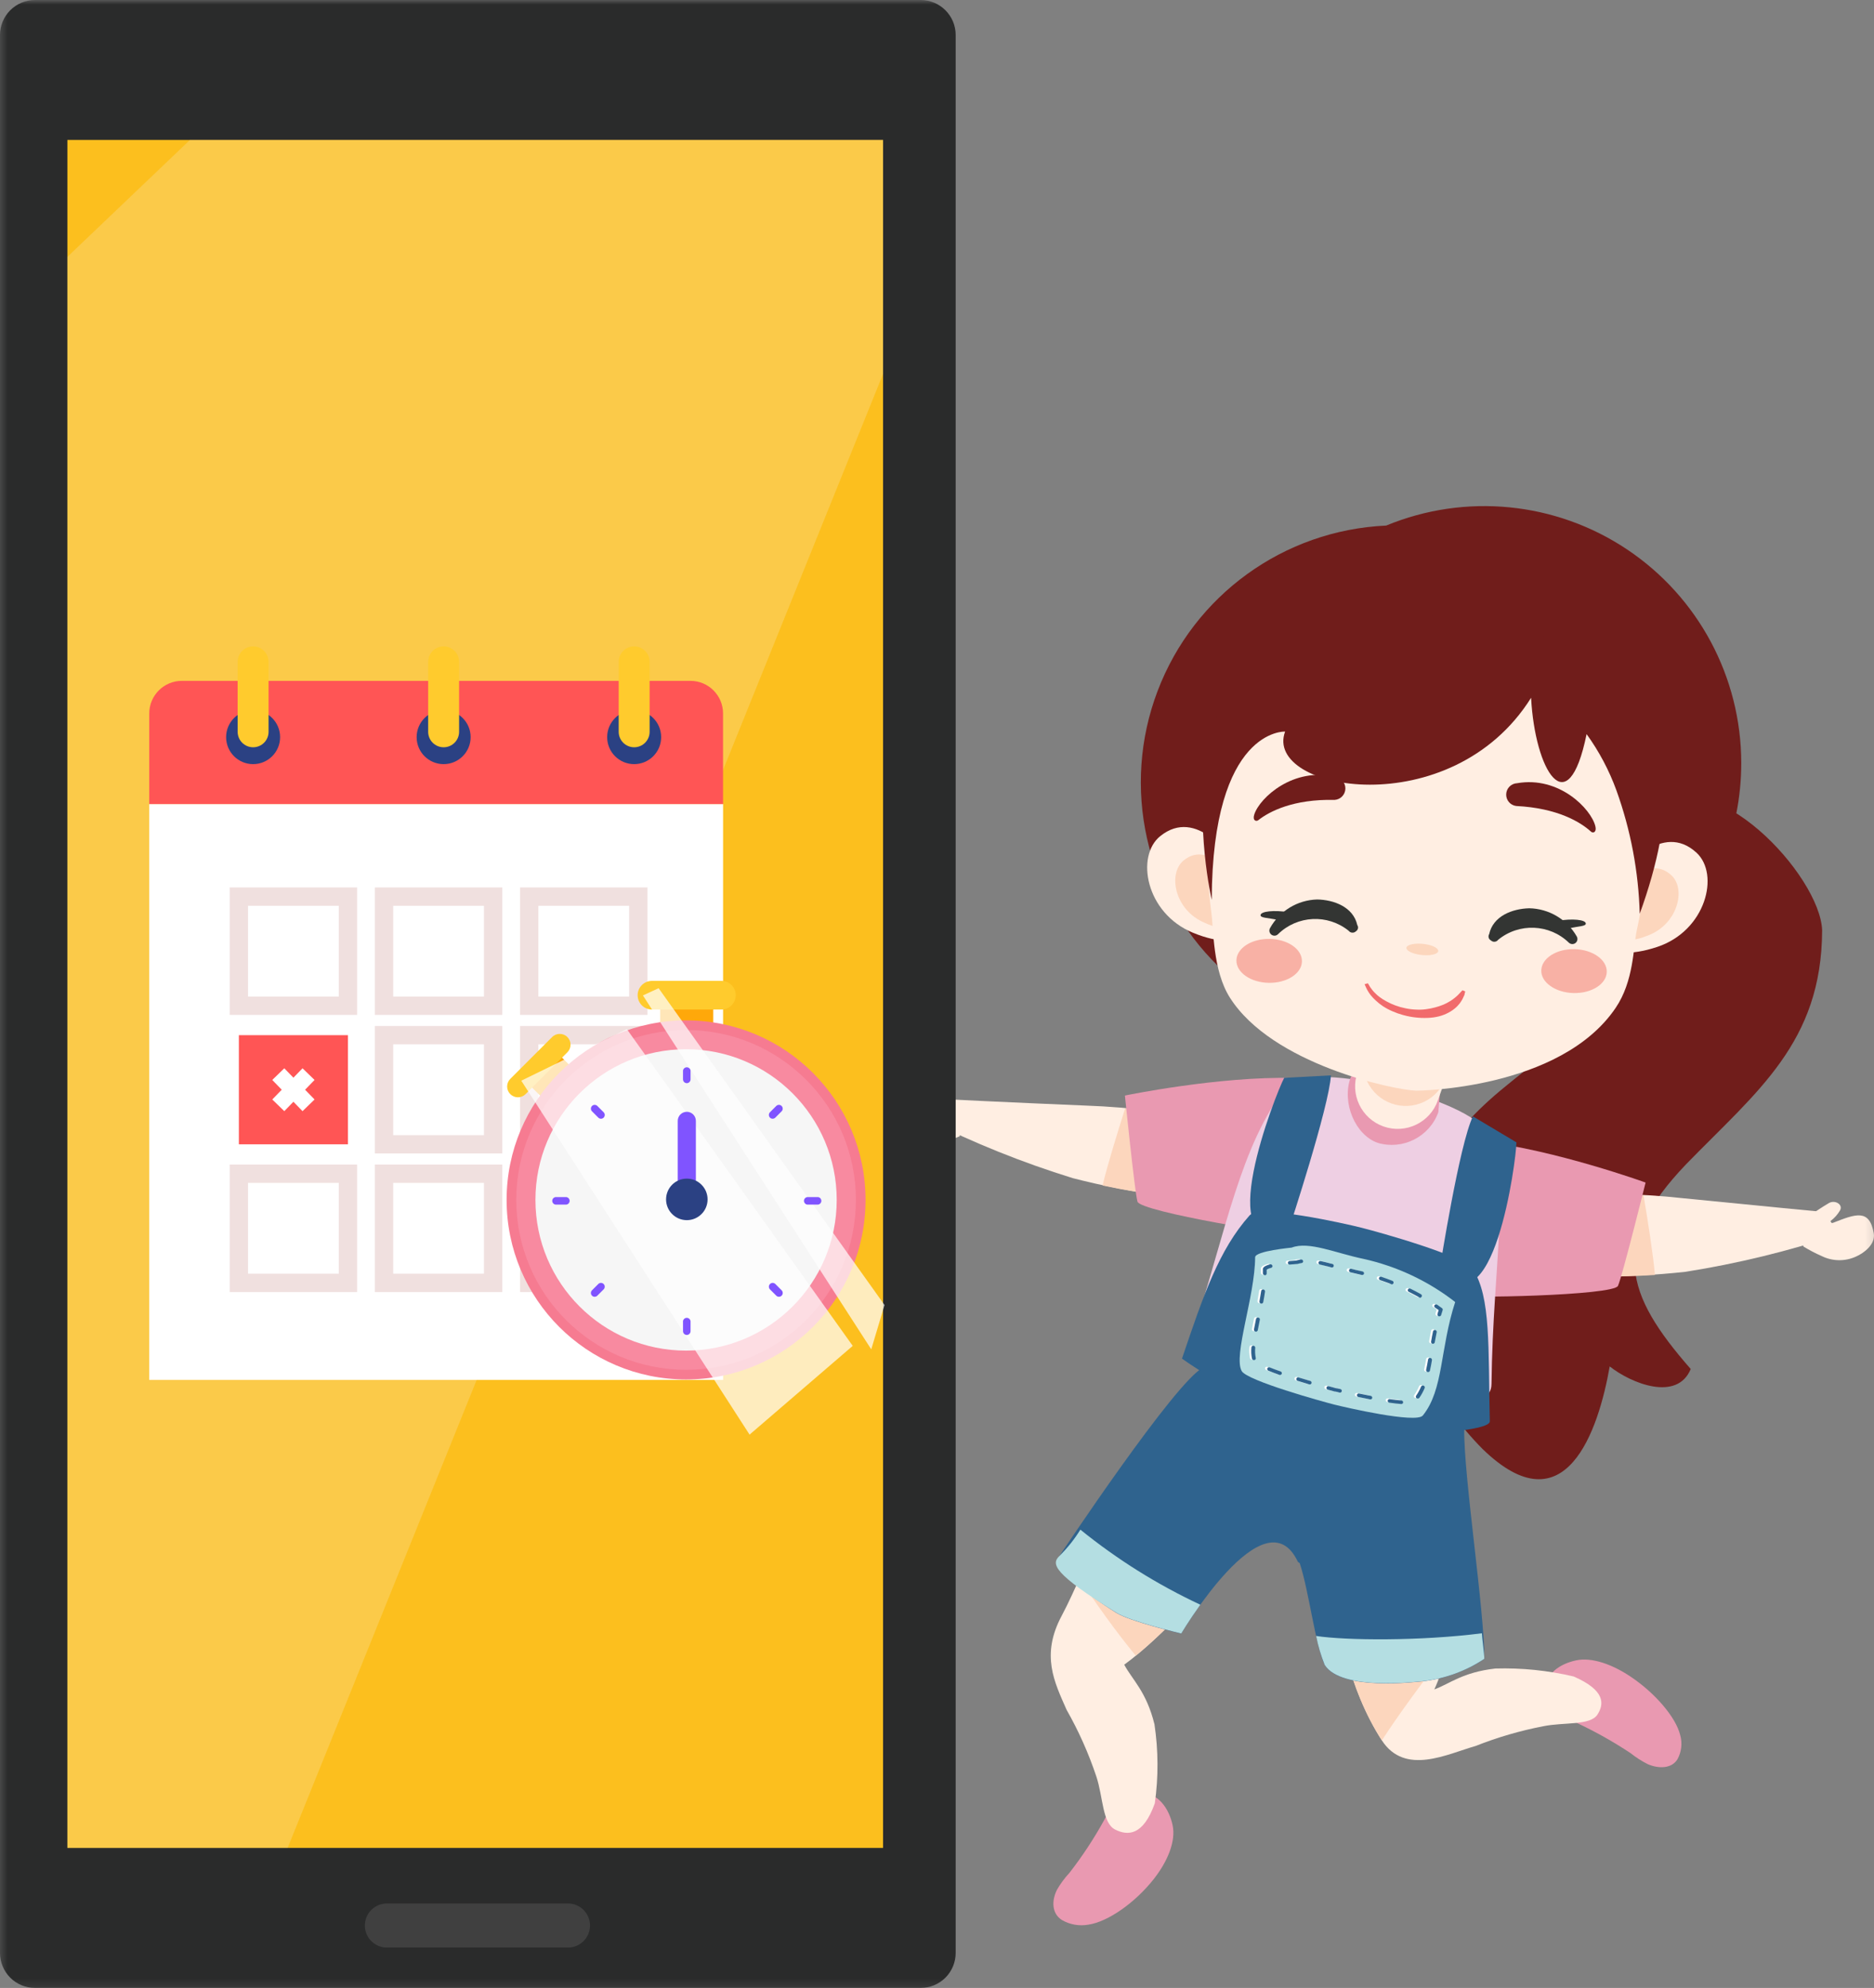 <svg xmlns="http://www.w3.org/2000/svg" xmlns:xlink="http://www.w3.org/1999/xlink" width="226.004" height="239.646" viewBox="0 0 226.004 239.646">
  <rect x="0" y="0" width="226.004" height="239.646" fill="#808080" stroke="none"/>
  <defs>
    <rect id="rect-1" width="226.004" height="239.646" x="0" y="0"/>
    <mask id="mask-2" maskContentUnits="userSpaceOnUse" maskUnits="userSpaceOnUse">
      <rect width="226.004" height="239.646" x="0" y="0" fill="black"/>
      <use fill="white" xlink:href="#rect-1"/>
    </mask>
    <path id="path-80" fill-rule="evenodd" d="M82.74 126.484c-10.027 0-18.167 8.14-18.167 18.167 0 10.027 8.14 18.167 18.167 18.167 10.027 0 18.167-8.14 18.167-18.167 0-10.027-8.14-18.167-18.167-18.167z"/>
    <mask id="mask-81" maskContentUnits="userSpaceOnUse" maskUnits="userSpaceOnUse">
      <rect width="226.004" height="239.646" x="0" y="0" fill="black"/>
      <use fill="white" xlink:href="#path-80"/>
    </mask>
  </defs>
  <g>
    <use fill="none" xlink:href="#rect-1"/>
    <g mask="url(#mask-2)">
      <g>
        <path fill="rgb(112,29,27)" fill-rule="evenodd" d="M194.13 164.723c2.673 2.109 8.146 4.24 9.771.313-7.992-9.128-9.758-15.055-.581-24.659 8.565-8.807 16.385-14.672 16.429-28.239-.247-6.605-13.237-20.577-20.339-14.8l-1.026 13.862c-.8 8.516-10.78 14.721-16.808 19.749-7.367 5.962-11.009 12.1-12.052 21.986-.9 7.8 3.915 16.367 9.287 21.757 9.992 9.695 13.963-2.247 15.319-9.969z"/>
        <path fill="rgb(112,29,27)" fill-rule="evenodd" d="M209.995 91.976c-.008-10.341-5.174-19.996-13.771-25.741C187.626 60.489 176.729 59.41 167.172 63.358c-12.344.556-23.178 8.394-27.567 19.945-4.389 11.551-1.496 24.605 7.364 33.219C155.828 125.136 168.959 127.662 180.382 122.949c16.571-.733 29.624-14.386 29.613-30.973z"/>
        <path fill="rgb(233,153,177)" fill-rule="evenodd" d="M128.964 225.788c1.56-2.005 2.96-4.13 4.188-6.354.843-1.695 2.437-2.892 4.3-3.228 2.224-.207 3.545 1.867 3.963 3.818.418 1.951-.616 4.4-2.294 6.526-2.2 2.787-5.469 5.117-7.864 5.469-1.094.195-2.221-.001-3.184-.555-1.273-.806-1.237-2.382-.608-3.642.42-.733.923-1.416 1.499-2.034z"/>
        <path fill="rgb(255,238,226)" fill-rule="evenodd" d="M128.044 194.774c3.135-5.843 7.86-19.767 13.034-21.449 2.77 3.219 8.684 9.564 9.423 13.1-5.284 4.844-10.066 10.718-14.919 14.254.973 1.819 2.677 3.241 3.646 7.186.471 3.155.486 6.361.044 9.52-1.413 3.963-3.276 3.915-4.769 3.179-1.581-.779-1.458-3.923-2.285-6.407-.931-2.788-2.131-5.478-3.584-8.032-1.48-3.359-3.135-6.6-.59-11.351z"/>
        <path fill="rgb(252,214,189)" fill-rule="evenodd" d="M150.501 186.425c-.74-3.523-6.654-9.881-9.423-13.1-4.108 1.321-7.926 10.388-10.9 16.984 2 3 4.448 6.46 6.8 9.287 4.377-3.558 8.754-8.785 13.523-13.171z"/>
        <path fill="rgb(233,153,177)" fill-rule="evenodd" d="M196.649 211.344c-2.107-1.396-4.314-2.633-6.605-3.7-1.62-.837-3.175-2.1-3.487-3.849-.357-2 1.607-3.228 3.523-3.637 1.916-.409 4.4.5 6.605 1.986 2.911 1.951 5.438 4.875 5.953 7.046.27.97.149 2.007-.335 2.889-.713 1.158-2.277 1.149-3.567.6-.741-.37-1.44-.818-2.087-1.335z"/>
        <path fill="rgb(255,238,226)" fill-rule="evenodd" d="M166.653 209.807c-3.963-6.165-5.724-14.21-5.685-21.009 3.692-2.195 8.011-3.095 12.272-2.558 2.7 4.368 2.118 12.255-.26 17.42 1.867-.682 3.386-2.065 7.363-2.519 3.175-.092 6.349.231 9.441.96 3.862 1.682 3.677 3.347 2.858 4.61-.881 1.321-3.985.881-6.5 1.383-2.799.538-5.541 1.337-8.19 2.387-3.43.969-8.503 3.611-11.299-.674z"/>
        <path fill="rgb(252,214,189)" fill-rule="evenodd" d="M173.238 186.241c-4.262-.544-8.583.357-12.272 2.558-.035 6.8 1.717 14.862 5.685 21.009 2.083-3.223 5.148-7.345 7.834-10.832.943-4.505.723-9.543-1.247-12.735z"/>
        <path fill="rgb(47,99,142)" fill-rule="evenodd" d="M145.147 164.836c8.234.207 11.356 2.576 19.045 6.09 3.426 1.563 9.278-.643 12.391 1.321-.057 5.879 2.44 21.766 2.426 27.741-2.225 1.469-4.766 2.391-7.415 2.69-.815.066-9.837 1.2-11.836-1.96-1.163-2.558-1.885-8.846-3-12.241-.035-.106-.2-.128-.247-.225-3.963-8.366-14.06 8.679-14.06 8.679s-6.143-1.462-7.807-2.492c-7.706-4.8-6.887-6.856-6.887-6.856s14.087-21.228 17.39-22.747z"/>
        <path fill="rgb(180,222,226)" fill-rule="evenodd" d="M130.294 184.4c-.717 1.159-1.57 2.228-2.541 3.184-.971.956-.81 2.061 6.9 6.843 1.665 1.03 7.807 2.492 7.807 2.492s.912-1.541 2.3-3.47c-5.172-2.417-10.03-5.456-14.466-9.049z"/>
        <path fill="rgb(180,222,226)" fill-rule="evenodd" d="M158.726 197.218c.236 1.191.58 2.359 1.03 3.487 2 3.157 11.009 2.026 11.836 1.96 2.651-.291 5.194-1.213 7.415-2.691 0-.586-.251-2.343-.291-3.082-7.418.951-16.362.872-19.99.326z"/>
        <path fill="rgb(255,238,226)" fill-rule="evenodd" d="M181.254 153.158c7.308.906 14.697.959 22.017.159 6.269-.991 12.446-2.496 18.468-4.5l-1.66-2.7s-8.036-.762-17.129-1.673c-5.412-.598-10.87-.666-16.296-.203l-5.4 8.917z"/>
        <path fill="rgb(255,238,226)" fill-rule="evenodd" d="M219.696 151.419c-.769-.336-1.514-.726-2.228-1.167l.44-3.452c.85-.632 1.732-1.22 2.642-1.761.735-.44 1.761.159 1.352.881-.284.488-.663.915-1.114 1.255-.176.159.057.321.286.233 2.748-1.083 4.381-1.7 4.905 1.268.229 1.321-1.18 2.387-2.158 2.809-1.315.598-2.83.574-4.125-.066z"/>
        <path fill="rgb(252,214,189)" fill-rule="evenodd" d="M181.871 152.137l.2 1.123c5.813.661 11.673.809 17.512.44-.189-2.285-.881-6.759-1.374-9.6-3.86-.238-7.733-.187-11.585.154l-4.753 7.883z"/>
        <path fill="rgb(233,153,177)" fill-rule="evenodd" d="M198.458 142.558s-2.8 11.273-3.329 12.453c-.529 1.18-19.076 1.546-19.551 1.132l3.047-18.565c8.917 1.03 19.833 4.98 19.833 4.98z"/>
        <g>
          <path fill="rgb(255,238,226)" fill-rule="evenodd" d="M151.181 144.999c-7.357-.144-14.673-1.141-21.801-2.971-6.068-1.877-11.971-4.249-17.65-7.094l2.033-2.434s8.068.401 17.193.779c5.449.188 10.867.9 16.179 2.126l4.045 9.595z"/>
          <path fill="rgb(255,238,226)" fill-rule="evenodd" d="M113.379 137.811c.809-.224 1.601-.504 2.371-.839l.03-3.484c-.75-.748-1.537-1.458-2.358-2.127-.662-.526-1.75-.09-1.464.689.216.522.535.995.938 1.391.155.183-.1.308-.303.204-2.573-1.452-4.094-2.306-5.043.555-.408 1.263.833 2.535 1.734 3.085 1.216.782 2.72.975 4.094.526z"/>
          <path fill="rgb(252,214,189)" fill-rule="evenodd" d="M150.734 143.888l-.37 1.105c-5.848-.179-11.668-.874-17.394-2.078.513-2.231 1.849-6.558 2.726-9.306 3.854.309 7.678.91 11.441 1.796l3.597 8.483z"/>
          <path fill="rgb(233,153,177)" fill-rule="evenodd" d="M135.664 132.068s1.173 11.558 1.514 12.789c.341 1.23 18.661 4.24 19.193 3.902l-.373-18.806c-8.981-.235-20.334 2.116-20.334 2.116z"/>
        </g>
        <path fill="rgb(238,207,227)" fill-rule="evenodd" d="M179.876 166.839c.167-14.734 2.475-24.831-.484-30.251-1.427-2.642-8.706-4.844-11.7-5.6-2.875-.735-10.771-2.2-12.537 0-5.539 6.993-7.27 17.314-11.4 30.062 5.83 4.729 6.772 6.605 16.1 8.521 6.156 1.411 12.587 1.025 18.53-1.11.007.016 1.469.091 1.491-1.622z"/>
        <path fill="rgb(233,153,177)" fill-rule="evenodd" d="M173.464 134.073c-1.076 2.974-4.281 4.595-7.314 3.7-2.7-.951-4.355-4.8-3.272-7.869l2.717-4.646c1.083-3.082 3.677-4.9 6.372-3.963 2.695.956 3.056 3.963 1.973 7.045l-.476 5.733z"/>
        <path fill="rgb(255,238,226)" fill-rule="evenodd" d="M173.403 132.664c-.947 2.675-3.882 4.076-6.557 3.131-1.284-.454-2.335-1.4-2.921-2.63-.586-1.229-.66-2.641-.205-3.925l1.651-4.681c.948-2.673 3.882-4.074 6.557-3.131 2.675.947 4.076 3.882 3.131 6.557l-1.656 4.679z"/>
        <path fill="rgb(252,214,189)" fill-rule="evenodd" d="M174.376 129.899c-.453 1.284-1.399 2.336-2.627 2.923-1.229.587-2.641.662-3.925.208-1.287-.453-2.341-1.401-2.929-2.632-.587-1.232-.66-2.647-.202-3.933l1.651-4.676c.454-1.285 1.399-2.338 2.629-2.926 1.23-.588 2.643-.663 3.928-.209 2.675.947 4.076 3.882 3.131 6.557l-1.656 4.688z"/>
        <path fill="rgb(255,238,226)" fill-rule="evenodd" d="M139.919 100.801c-2.972 2.4-1.761 9.278 3.941 11.638 3.386 1.4 5.253.9 5.253.9l-.625-9.776s-4.113-6.359-8.569-2.762z"/>
        <path fill="rgb(252,214,189)" fill-rule="evenodd" d="M142.755 103.721c-1.924 1.55-1.149 6 2.55 7.53 1.054.516 2.234.72 3.4.586l-.405-6.332s-2.661-4.113-5.545-1.784z"/>
        <path fill="rgb(255,238,226)" fill-rule="evenodd" d="M204.61 102.805c2.8 2.6 1.136 9.379-4.734 11.343-3.47 1.163-5.284.542-5.284.542l1.286-9.718s4.531-6.06 8.732-2.167z"/>
        <path fill="rgb(252,214,189)" fill-rule="evenodd" d="M201.58 105.526c1.81 1.678.735 6.068-3.082 7.336-1.081.459-2.275.581-3.426.352l.832-6.288s2.955-3.923 5.676-1.4z"/>
        <path fill="rgb(255,238,226)" fill-rule="evenodd" d="M197.388 112.176c.44-2.061 4.994-21.379-8.406-28.538-10.101-4.705-21.68-5.102-32.079-1.1-13.862 6.231-11.1 25.315-10.819 27.4.281 2.085.159 7.045 2.237 10.322 5.09 8.036 19.714 11.127 22.488 11.224.026 0 17.341-.1 24.034-9.978 2.189-3.218 2.127-7.265 2.545-9.33z"/>
        <path fill="rgb(112,29,27)" fill-rule="evenodd" d="M161.025 93.663c-4.98-1.242-9.1 2.47-9.762 4.527-.238.735.229.881.493.678 1.321-1.039 4.2-2.554 9.194-2.439.718-.044 1.283-.63 1.303-1.349.019-.719-.513-1.334-1.228-1.417z"/>
        <path fill="rgb(112,29,27)" fill-rule="evenodd" d="M182.967 94.416c5.055-.881 8.913 3.082 9.432 5.183.185.753-.291.881-.537.647-1.233-1.127-4.012-2.836-9.009-3.082-.712-.089-1.236-.71-1.207-1.426.03-.717.604-1.291 1.321-1.322z"/>
        <path fill="rgb(248,177,165)" fill-rule="evenodd" d="M157.013 115.897c-.022 1.462-1.814 2.62-3.994 2.585-2.18-.035-3.932-1.251-3.906-2.712.026-1.461 1.814-2.62 3.994-2.585 2.18.035 3.933 1.228 3.906 2.712z"/>
        <path fill="rgb(248,177,165)" fill-rule="evenodd" d="M193.774 117.164c.04-1.462-1.7-2.69-3.879-2.743-2.179-.053-3.963 1.088-4.016 2.545-.053 1.457 1.7 2.695 3.884 2.748 2.184.053 3.98-1.088 4.011-2.55z"/>
        <path fill="rgb(252,214,189)" fill-rule="evenodd" d="M173.444 114.575c-.079-.383-1-.749-2.061-.81-1.061-.061-1.854.194-1.761.572.093.378 1 .744 2.061.81 1.061.066 1.861-.189 1.761-.572z"/>
        <path fill="rgb(241,107,108)" fill-rule="evenodd" d="M176.71 119.516l-.339-.141-.172.185-.1.106c-.048.053-.1.115-.172.181l-.07.075c-.1.1-.216.211-.365.33-.079.07-.176.141-.282.22-.088.069-.181.132-.277.189l-.048.026c-.25.158-.513.296-.784.414l-.141.053c-.279.112-.564.206-.854.282-.37.102-.746.177-1.127.225-.409.055-.822.07-1.233.044-.425-.017-.848-.07-1.264-.159-.408-.081-.81-.194-1.2-.339-.364-.134-.717-.294-1.057-.48-.308-.162-.603-.349-.881-.559-.079-.057-.15-.123-.22-.18l-.119-.106c-.064-.057-.124-.117-.181-.18l-.1-.093c-.145-.157-.279-.324-.4-.5-.063-.08-.119-.165-.167-.255l-.189-.317-.4.106.163.374c.044.108.095.212.154.313.114.207.243.406.387.594l.088.106.2.229.106.11c.075.079.154.159.238.233.273.258.568.493.881.7.365.237.749.441 1.149.612.403.177.818.324 1.242.44l.1.026c.466.129.941.22 1.422.273.484.057.971.076 1.458.057.469-.012.936-.075 1.391-.189.413-.106.811-.263 1.185-.467.318-.172.613-.382.881-.625.116-.106.224-.221.321-.344l.04-.044c.082-.094.155-.194.22-.3.018-.035.039-.068.062-.1.044-.064.083-.131.119-.2l.119-.26c.056-.101.103-.207.141-.317v-.079l.075-.269z"/>
        <path fill="rgb(51,53,51)" fill-rule="evenodd" d="M163.689 111.515c-.489-2.18-2.823-3.047-4.844-3.082-2.37.066-4.53 1.379-5.68 3.452-.15.266-.081.602.162.787.243.185.585.163.802-.052 2.322-2.278 5.982-2.458 8.516-.418.102.134.257.219.426.231.168.013.334-.048.455-.165.124-.076.212-.199.242-.342.031-.142.002-.291-.079-.411z"/>
        <path fill="rgb(51,53,51)" fill-rule="evenodd" d="M154.112 110.903c-1.2-.282-2.175-.22-2.083-.621.092-.401 1.5-.612 3.523-.3 1.215.189.925.559.832.96-.093.401-1.079.242-2.272-.039z"/>
        <path fill="rgb(51,53,51)" fill-rule="evenodd" d="M179.59 112.624c.471-2.2 2.8-3.082 4.844-3.131 2.373.047 4.548 1.338 5.724 3.4.151.264.084.599-.156.786-.24.187-.581.169-.8-.042-2.341-2.26-6.004-2.41-8.521-.348-.1.137-.254.224-.423.238-.169.014-.336-.045-.458-.163-.13-.068-.225-.186-.265-.327-.04-.141-.02-.292.054-.417l.001.004z"/>
        <path fill="rgb(51,53,51)" fill-rule="evenodd" d="M189.167 111.933c1.193-.3 2.171-.242 2.074-.643-.097-.401-1.506-.6-3.523-.269-1.215.2-.92.568-.823.969.097.401 1.074.233 2.272-.057z"/>
        <path fill="rgb(112,29,27)" fill-rule="evenodd" d="M191.343 88.498c-2.263 11.075-6.24 4.346-6.693-4.381-9.63 15.35-32.339 11.233-29.666 4.073 0 0-8.772-.44-8.851 20.286 0 0-8.322-35.579 20.67-34.668 29.142.916 39.842 11.8 30.947 36.35-.139-5.067-1.085-10.079-2.8-14.848-.88-2.427-2.094-4.72-3.607-6.812z"/>
        <path fill="rgb(47,99,142)" fill-rule="evenodd" d="M179.673 171.335c-.207-8.97.141-14.95-2.03-18.318-1.052-1.634-11.374-4.491-13.474-5.02-2.017-.511-12.277-2.809-13.457-1.493-3.7 4.144-5.57 9.6-8.164 17.279 5.116 3.624 10.901 6.194 17.019 7.561 5.178 1.092 10.3 2.4 13.444 1.4 0-.004 6.702-.365 6.662-1.409z"/>
        <path fill="rgb(180,222,226)" fill-rule="evenodd" d="M151.369 151.564c-.022 4.742-2.668 11.854-1.62 13.717.66 1.171 9.758 3.686 11.132 4.034 1.374.348 9.912 2.321 10.714 1.321 2.51-3.1 2.052-8 3.9-13.677-3.256-2.53-7.032-4.306-11.057-5.2-3.386-.7-6.574-2.162-8.662-1.361 0 .012-4.399.399-4.407 1.166z"/>
        <path fill="rgb(255,255,255)" fill-rule="evenodd" d="M173.284 158.609c-.12-.03-.193-.153-.163-.273l.145-.476c-.137-.1-.277-.2-.44-.3-.049-.031-.082-.081-.092-.138-.01-.057.004-.116.039-.162.081-.093.219-.111.321-.04.2.137.387.273.572.41.076.053.108.15.079.238-.066.2-.128.405-.189.608-.041.11-.159.171-.273.141l.001-.008z"/>
        <path fill="rgb(255,255,255)" fill-rule="evenodd" d="M155.055 152.211c.018.091.086.163.176.185l.005.004c.028.001.057-.002.084-.009.279-.041.559-.065.841-.07.02.005.042.005.062 0 .159-.052.323-.089.489-.11.058-.006.111-.036.145-.083.034-.047.047-.106.036-.164-.031-.122-.149-.2-.273-.18-.184.026-.365.068-.542.123-.096.004-.414.026-.823.066-.059.003-.114.03-.152.075-.038.045-.055.104-.048.163zm3.709-.092c-.016.118.06.229.176.255h.017c.321.07.66.154 1.008.242l.348.093c.076.024.158.004.215-.052.056-.056.077-.138.055-.214-.023-.076-.086-.133-.163-.148l-.352-.092c-.352-.093-.695-.177-1.03-.247-.12-.03-.243.043-.273.163zm-6.523 1.532c-.103-.024-.178-.114-.181-.22v-.44c-.002-.031-.002-.062 0-.093.057-.225.321-.388.845-.533.122-.037.253.026.3.145.022.054.018.115-.009.167-.027.052-.075.089-.132.102-.484.132-.546.238-.546.238v.44c-.004.058-.032.113-.077.151-.045.038-.103.056-.161.049l-.039-.006zm10.341-.326c-.12-.026-.196-.144-.172-.264.016-.057.055-.105.107-.133.052-.028.113-.034.17-.017.365.093.735.181 1.105.26l.264.057c.121.024.202.138.185.26-.034.119-.157.19-.277.159l-.255-.057c-.377-.08-.751-.172-1.126-.265h-.001zm4.932 1.427h.031l.005.012c.099.016.197-.033.242-.123.02-.056.017-.118-.009-.171-.026-.054-.072-.095-.128-.115-.44-.171-.881-.334-1.321-.484-.116-.043-.244.014-.291.128-.018.057-.012.118.017.17.028.052.076.091.133.107.66.218 1.321.476 1.321.476zm3.417 1.607c-.022-.005-.043-.014-.062-.026-.4-.22-.81-.44-1.229-.647-.054-.023-.096-.067-.117-.122-.02-.055-.016-.116.011-.169.063-.109.202-.148.313-.088.44.211.845.44 1.251.66.054.026.094.073.11.131.017.057.009.119-.022.169-.051.087-.153.13-.251.106l-.004-.014zm-19.104.731c-.116-.026-.192-.137-.176-.255.079-.44.15-.845.211-1.264.011-.059.045-.111.095-.144.05-.033.111-.045.169-.032.123.017.211.127.2.251-.062.44-.137.85-.211 1.281-.032.119-.152.193-.273.167l-.015-.004zm-.662 3.378c-.115-.025-.192-.134-.176-.251.075-.409.163-.837.251-1.273.015-.057.051-.105.102-.135.05-.03.111-.038.167-.023.06.006.114.038.15.086.036.048.05.11.039.169 0 0-.132.656-.251 1.268-.013.058-.05.107-.1.138-.051.031-.111.04-.169.025l-.013-.004zm21.186 1.215c-.016.117.061.226.176.251l.017-.002c.058.015.119.005.17-.026.051-.031.086-.082.099-.141.071-.409.15-.819.238-1.259.018-.122-.062-.237-.182-.263-.12-.026-.241.045-.276.163-.088.436-.167.837-.242 1.277zm-21.424 2.211c-.084-.019-.151-.081-.176-.163-.094-.447-.117-.906-.07-1.361.007-.058.037-.111.083-.147.047-.036.106-.051.164-.042.124.009.22.113.22.238-.045.41-.026.825.057 1.229.015.057.005.117-.028.165-.033.048-.086.08-.144.086-.035.009-.071.008-.105-.005h-.001zm20.828 1.184c-.022.119.054.234.172.26l.009.005c.12.031.243-.04.277-.159.088-.396.167-.837.242-1.277.015-.124-.071-.237-.194-.255-.057-.013-.117-.003-.167.029-.05.031-.085.081-.097.138-.075.436-.154.859-.242 1.259zm-17.702.577h-.022c-.5-.18-.951-.348-1.321-.5-.056-.019-.101-.06-.126-.113-.025-.053-.027-.114-.006-.169.056-.093.17-.134.273-.1.374.15.815.317 1.321.489.057.017.105.057.133.11.027.053.032.115.012.172-.051.094-.161.14-.264.11v.001zm3.585 1.167c-.44-.132-.881-.269-1.361-.414-.057-.014-.107-.052-.136-.103-.029-.052-.036-.113-.018-.17.02-.056.061-.101.115-.126.054-.025.115-.027.171-.006l1.352.405c.058.014.108.051.138.103.031.051.039.113.025.17-.043.113-.167.173-.282.137l-.004.004zm12.986 1.683l.066.026-.002-.014c.091.032.193.004.255-.07.25-.368.462-.761.634-1.171.041-.115-.017-.242-.132-.286-.113-.048-.245-0-.3.11-.161.388-.362.759-.6 1.105-.032.05-.041.11-.026.167.015.057.053.105.105.133zm-9.846-.802c-.2-.053-.5-.132-.881-.238-.059-.013-.11-.048-.142-.099-.032-.051-.043-.112-.03-.17.04-.116.164-.18.282-.145.4.114.713.2.907.247h.084l.37.093c.086.006.16.062.189.143.029.081.007.171-.056.23-.063.059-.154.075-.233.041l-.383-.092-.079-.022-.028.012zm2.624.392c-.015.117.061.227.176.255l.014-.001c.444.093.911.189 1.391.282.12.028.24-.047.269-.167.011-.122-.073-.233-.194-.255l-1.383-.277c-.12-.03-.243.043-.273.163zm3.712.669c-.007.112.067.212.176.238l.032.009c.537.075 1.018.128 1.418.159.059.007.118-.01.164-.048.046-.038.074-.093.078-.152-.002-.125-.101-.226-.225-.233-.383-.026-.855-.079-1.383-.154-.059-.012-.119.001-.168.035-.049.034-.082.087-.092.146z"/>
        <path fill="rgb(47,99,142)" fill-rule="evenodd" d="M173.521 158.68c-.12-.03-.193-.153-.163-.273.044-.158.1-.317.145-.476l-.44-.3c-.099-.067-.124-.201-.057-.3.083-.094.223-.111.326-.04.2.137.388.273.572.41.076.053.108.15.079.238-.066.2-.132.405-.189.608-.044.107-.161.164-.273.133z"/>
        <path fill="rgb(47,99,142)" fill-rule="evenodd" d="M155.319 152.26c.018.091.086.163.176.185.03.003.06.001.089-.005.489-.048.821-.074.841-.07.02.004.042.004.062 0 .159-.052.323-.089.489-.11.058-.006.111-.036.145-.083.034-.047.047-.106.036-.164-.033-.12-.15-.197-.273-.18-.184.024-.366.065-.542.123-.096.004-.413.026-.823.066-.059.003-.114.03-.152.075-.038.045-.055.104-.048.163zm3.688-.07c-.016.118.06.229.176.255h.013c.321.07.66.154 1.008.242l.348.093c.078.032.167.016.228-.041.062-.057.085-.144.06-.224-.025-.08-.095-.138-.178-.149l-.352-.092c-.356-.093-.695-.177-1.03-.247-.058-.016-.12-.008-.171.023-.052.031-.088.081-.102.14zm-6.524 1.514c-.103-.024-.178-.114-.181-.22v-.44c-.002-.031-.002-.062 0-.093.057-.225.321-.387.845-.533.122-.037.253.026.3.145.022.055.018.116-.01.168-.028.052-.077.089-.135.101-.48.132-.542.238-.542.238v.462c-.004.058-.032.113-.077.151-.045.038-.103.056-.161.049l-.039-.028zm10.359-.334c-.109-.035-.172-.148-.144-.259.028-.111.138-.181.25-.159.365.1.735.185 1.105.26l.264.062c.119.026.199.139.185.26-.034.119-.157.19-.277.159l-.255-.057c-.382-.081-.757-.174-1.131-.266h.003zm4.936 1.431h.031l-.018.025c.108.025.219-.033.26-.136.021-.055.019-.117-.006-.171-.025-.054-.07-.095-.126-.115-.44-.171-.881-.334-1.321-.484-.116-.045-.246.012-.291.128-.018.057-.012.118.017.17.028.052.076.091.133.107.661.218 1.321.476 1.321.476zm3.417 1.607c-.022-.004-.043-.013-.062-.026-.4-.22-.81-.44-1.229-.647-.054-.023-.096-.067-.117-.122-.02-.055-.016-.116.011-.169.062-.108.198-.147.308-.088.44.211.85.44 1.255.66.054.026.094.073.11.13.017.057.009.119-.022.17-.047.104-.164.157-.273.123l.019-.031zm-19.13.735c-.116-.026-.192-.137-.176-.255.075-.44.15-.845.211-1.264.01-.059.043-.111.092-.144.049-.033.11-.045.168-.032.123.017.211.127.2.251-.062.44-.137.85-.216 1.281-.013.058-.05.107-.1.138-.051.031-.111.04-.169.025h-.01zm-.662 3.378c-.115-.025-.192-.134-.176-.251.075-.409.163-.837.251-1.273.015-.057.051-.105.102-.135.05-.03.111-.038.167-.023.06.006.114.038.15.086.036.048.05.11.039.169 0 0-.132.656-.251 1.268-.013.058-.05.107-.1.138-.051.031-.111.04-.169.025l-.013-.004zm21.186 1.215c-.017.117.06.227.176.251v-.002c.057.014.118.005.168-.027.05-.032.085-.082.096-.14.075-.409.154-.819.242-1.259-.003-.106-.078-.197-.181-.22-.104-.024-.21.026-.259.12-.092.432-.172.837-.242 1.277zm-21.424 2.216c-.083-.022-.15-.085-.176-.167-.094-.447-.117-.906-.07-1.361.007-.058.037-.111.083-.147.047-.036.106-.051.164-.042.124.009.219.114.216.238-.041.41-.02.825.062 1.229.015.057.005.117-.028.165-.033.048-.086.08-.144.086-.035.007-.071.007-.106 0l-.001-.001zm20.828 1.179c-.022.119.054.234.172.26l.009.005c.119.031.241-.04.273-.159.093-.396.172-.837.247-1.277.013-.123-.072-.235-.194-.255-.12-.028-.24.047-.269.167-.071.436-.15.854-.238 1.259zm-17.702.608c-.5-.176-.951-.343-1.321-.5-.056-.02-.101-.061-.126-.115-.025-.054-.027-.115-.006-.171.057-.109.188-.155.3-.106.374.15.815.317 1.321.489.11.048.161.176.114.286-.048.11-.176.161-.286.114l.004.003zm3.589 1.144c-.44-.132-.881-.269-1.361-.414-.085-.013-.154-.074-.177-.157-.022-.083.006-.171.073-.225.067-.054.159-.063.235-.023l1.352.405c.079.016.143.076.164.154.022.078-.002.162-.062.217-.06.055-.145.072-.221.043h-.004zm12.978 1.675c.022.012.045.021.07.026l-.002-.005c.092.031.193-.001.251-.079.253-.367.466-.76.638-1.171.042-.115-.017-.243-.132-.286-.113-.046-.243.002-.3.11-.16.389-.361.759-.6 1.105-.031.05-.04.109-.026.166.014.056.05.105.101.134zm-9.838-.794l-.881-.238c-.12-.029-.195-.149-.167-.269.04-.116.164-.18.282-.145l.911.247h.079l.374.093c.086.006.16.062.189.143.029.081.007.171-.056.23-.063.059-.154.075-.233.041l-.379-.092-.079-.022-.04.012zm2.624.388c-.016.118.06.229.176.255l.014.003c.44.093.911.19 1.391.282.057.014.118.005.168-.027.05-.032.085-.082.096-.14.018-.123-.067-.236-.189-.255l-1.383-.277c-.119-.031-.241.04-.273.159zm3.708.696c-.007.112.067.212.176.238l.031.005c.537.079 1.018.132 1.418.163.059.007.118-.01.164-.048.046-.038.074-.093.078-.152-.002-.125-.101-.226-.225-.233-.387-.026-.854-.079-1.387-.154-.058-.011-.118.002-.166.036-.048.034-.08.087-.089.145z"/>
        <path fill="rgb(47,99,142)" fill-rule="evenodd" d="M160.51 129.635l-5.636.3c-.964 1.761-9.1 22.391.608 18.089.012.017 4.82-14.659 5.028-18.389z"/>
        <path fill="rgb(47,99,142)" fill-rule="evenodd" d="M177.631 134.58l5.249 3.131c0 2.017-2.818 23.519-9.208 15.038 0 .001 2.325-14.799 3.959-18.169z"/>
      </g>
      <path fill="rgb(42,43,43)" fill-rule="evenodd" d="M115.254 235.427c2e-8 1.119-.445 2.192-1.236 2.983-.791.791-1.864 1.236-2.983 1.236H4.221c-1.119.001-2.193-.444-2.985-1.235C.445 237.62-1.3e-7 236.546 0 235.427V4.22c-1.3e-7-1.119.445-2.193 1.236-2.984C2.028.445 3.102 0 4.221.001h106.822c2.327.004 4.211 1.892 4.211 4.219v231.207z"/>
      <rect width="98.372" height="205.9" x="8.126" y="16.869" fill="rgb(252,191,30)" rx="0" ry="0"/>
      <g opacity=".2">
        <path fill="rgb(245,246,246)" fill-rule="evenodd" d="M106.497 16.869H22.909l-14.785 14.1v191.8h26.564l71.81-177.7-.001-28.2z"/>
      </g>
      <path fill="rgb(64,64,64)" fill-rule="evenodd" d="M71.155 232.123c0 1.468-1.19 2.658-2.658 2.658H46.66c-1.468 0-2.658-1.19-2.658-2.658 0-1.468 1.19-2.658 2.658-2.658h21.839c1.467.001 2.656 1.191 2.656 2.658z"/>
      <g>
        <rect width="69.203" height="69.423" x="18" y="96.928" fill="rgb(255,255,255)" rx="0" ry="0"/>
        <path fill="rgb(255,85,85)" fill-rule="evenodd" d="M87.2 86.008v10.92H18v-10.92c0-2.17 1.76-3.93 3.93-3.93h61.345c2.169.003 3.925 1.761 3.925 3.93z"/>
        <ellipse cx="76.479" cy="88.862" fill="rgb(43,65,131)" rx="3.256" ry="3.256"/>
        <path fill="rgb(255,203,45)" fill-rule="evenodd" d="M76.479 90.084c.495 0 .969-.196 1.319-.546C78.148 89.188 78.344 88.714 78.344 88.219v-8.43c0-.495-.196-.969-.546-1.319-.35-.35-.824-.546-1.319-.546-.495 0-.969.196-1.319.546C74.81 78.82 74.614 79.294 74.614 79.789v8.429c-0.0.495.196.969.546 1.319.35.35.824.547 1.319.547z"/>
        <ellipse cx="53.502" cy="88.862" fill="rgb(43,65,131)" rx="3.256" ry="3.256"/>
        <path fill="rgb(255,203,45)" fill-rule="evenodd" d="M53.502 90.084c1.03 0 1.865-.835 1.865-1.865v-8.43c2e-8-1.03-.835-1.865-1.865-1.865-1.03 0-1.865.835-1.865 1.865v8.429c-0.0.495.196.969.546 1.319.35.35.824.547 1.319.547z"/>
        <ellipse cx="30.525" cy="88.862" fill="rgb(43,65,131)" rx="3.256" ry="3.256"/>
        <path fill="rgb(255,203,45)" fill-rule="evenodd" d="M30.525 90.084c.495 0 .969-.196 1.319-.546C32.194 89.188 32.39 88.714 32.39 88.219v-8.43c0-.495-.196-.969-.546-1.319C31.494 78.12 31.02 77.924 30.525 77.924c-.495 0-.969.196-1.319.546C28.856 78.82 28.66 79.294 28.66 79.789v8.429c-0.0.495.196.969.546 1.319.35.35.824.547 1.319.547z"/>
        <rect width="13.157" height="13.157" x="63.821" y="108.087" fill="none" stroke="rgb(240,224,223)" stroke-dasharray="0 0 0 0" stroke-linecap="butt" stroke-linejoin="miter" stroke-width="2.21" rx="0" ry="0" transform="rotate(-180 70.4 114.665)"/>
        <rect width="13.157" height="13.157" x="46.313" y="108.087" fill="none" stroke="rgb(240,224,223)" stroke-dasharray="0 0 0 0" stroke-linecap="butt" stroke-linejoin="miter" stroke-width="2.21" rx="0" ry="0" transform="rotate(-180 52.892 114.665)"/>
        <rect width="13.157" height="13.157" x="28.808" y="108.087" fill="none" stroke="rgb(240,224,223)" stroke-dasharray="0 0 0 0" stroke-linecap="butt" stroke-linejoin="miter" stroke-width="2.21" rx="0" ry="0" transform="rotate(-180 35.386 114.665)"/>
        <rect width="13.157" height="13.157" x="63.821" y="124.791" fill="none" stroke="rgb(240,224,223)" stroke-dasharray="0 0 0 0" stroke-linecap="butt" stroke-linejoin="miter" stroke-width="2.21" rx="0" ry="0" transform="rotate(-180 70.4 131.369)"/>
        <rect width="13.157" height="13.157" x="46.313" y="124.791" fill="none" stroke="rgb(240,224,223)" stroke-dasharray="0 0 0 0" stroke-linecap="butt" stroke-linejoin="miter" stroke-width="2.21" rx="0" ry="0" transform="rotate(-180 52.892 131.369)"/>
        <path fill="rgb(255,85,85)" fill-rule="evenodd" d="M41.965 137.948l-13.157-0.0 0-13.157 13.157 0-0 13.157z"/>
        <path fill="none" stroke="rgb(255,255,255)" stroke-dasharray="0 0 0 0" stroke-linecap="butt" stroke-linejoin="miter" stroke-width="2.02" d="M33.561 129.486l3.649 3.761"/>
        <path fill="none" stroke="rgb(255,255,255)" stroke-dasharray="0 0 0 0" stroke-linecap="butt" stroke-linejoin="miter" stroke-width="2.02" d="M37.21 129.486l-3.649 3.761"/>
        <rect width="13.157" height="13.157" x="63.821" y="141.491" fill="none" stroke="rgb(240,224,223)" stroke-dasharray="0 0 0 0" stroke-linecap="butt" stroke-linejoin="miter" stroke-width="2.21" rx="0" ry="0" transform="rotate(-180 70.4 148.07)"/>
        <rect width="13.157" height="13.157" x="46.313" y="141.491" fill="none" stroke="rgb(240,224,223)" stroke-dasharray="0 0 0 0" stroke-linecap="butt" stroke-linejoin="miter" stroke-width="2.21" rx="0" ry="0" transform="rotate(-180 52.892 148.07)"/>
        <rect width="13.157" height="13.157" x="28.808" y="141.491" fill="none" stroke="rgb(240,224,223)" stroke-dasharray="0 0 0 0" stroke-linecap="butt" stroke-linejoin="miter" stroke-width="2.21" rx="0" ry="0" transform="rotate(-180 35.386 148.07)"/>
        <rect width="6.403" height="4.217" x="79.614" y="120.606" fill="rgb(255,168,10)" rx="0" ry="0"/>
        <path fill="rgb(255,203,45)" fill-rule="evenodd" d="M87.003 121.701h-8.377c-.953 0-1.726-.773-1.726-1.726-0-.954.772-1.727 1.726-1.729h8.377c.954.002 1.726.775 1.726 1.729 0 .953-.773 1.726-1.726 1.726z"/>
        <rect width="5.106" height="3.601" x="64.204" y="128.282" fill="rgb(255,168,10)" rx="0" ry="0" transform="rotate(-45 66.757 130.083)"/>
        <path fill="rgb(255,203,45)" fill-rule="evenodd" d="M68.425 126.856l-5.043 5.043c-.244.245-.575.382-.92.382-.345 0-.677-.137-.92-.382-.245-.244-.382-.575-.382-.92 0-.345.137-.677.382-.92l5.046-5.043c.508-.507 1.33-.507 1.838 0 .245.244.382.575.382.92 0 .345-.137.677-.382.92z"/>
        <ellipse cx="82.741" cy="144.651" fill="rgb(246,123,145)" rx="21.644" ry="21.644"/>
        <path fill="rgb(248,138,160)" fill-rule="evenodd" d="M82.741 124.171c11.311 0 20.48 9.169 20.48 20.48 0 11.311-9.169 20.48-20.48 20.48-11.311 0-20.48-9.169-20.48-20.48 0-11.311 9.169-20.48 20.48-20.48z"/>
        <ellipse cx="82.74" cy="144.651" fill="rgb(246,246,246)" rx="18.167" ry="18.167"/>
        <g opacity=".71">
          <g>
            <use fill="none" xlink:href="#path-80"/>
            <g mask="url(#mask-81)">
              <path fill="rgb(255,255,255)" fill-rule="evenodd" d="M62.865 130.278l27.533 42.667 12.441-10.7-27.243-38.186-12.731 6.219z"/>
              <path fill="rgb(255,255,255)" fill-rule="evenodd" d="M77.537 119.999l27.536 42.667 1.6-5.348-27.246-38.19-1.89.871z"/>
            </g>
          </g>
        </g>
        <path fill="rgb(128,84,255)" fill-rule="evenodd" d="M82.831 130.577c-.253 0-.458-.204-.46-.457v-1.073c.038-.221.229-.383.454-.383.224 0 .416.162.454.383v1.073c-.002.248-.199.45-.447.457z"/>
        <path fill="rgb(128,84,255)" fill-rule="evenodd" d="M82.831 160.933c-.254 0-.46-.206-.46-.46v-1.07c-.031-.18.048-.362.202-.462.153-.1.351-.1.504 0s.232.282.202.462v1.058c.007.254-.193.465-.447.472z"/>
        <path fill="rgb(128,84,255)" fill-rule="evenodd" d="M72.476 134.864c-.12.001-.236-.047-.32-.133l-.759-.759c-.179-.178-.179-.467-.002-.645.178-.179.467-.179.645-.002l.759.759c.086.086.134.202.134.324 0 .121-.048.238-.134.324-.085.087-.202.135-.324.133z"/>
        <path fill="rgb(128,84,255)" fill-rule="evenodd" d="M93.941 156.327c-.121.002-.238-.046-.323-.133l-.759-.759c-.116-.116-.161-.284-.118-.442.042-.158.166-.281.324-.324.158-.042.326.003.442.118l.756.759c.087.085.135.202.135.324 0 .122-.049.238-.135.324-.085.086-.2.134-.321.133z"/>
        <path fill="rgb(128,84,255)" fill-rule="evenodd" d="M71.72 156.327c-.122.002-.239-.046-.324-.133-.086-.086-.134-.202-.134-.324 0-.121.048-.238.134-.324l.759-.759c.179-.178.468-.177.645.002.178.179.177.468-.002.645l-.759.759c-.084.086-.2.134-.32.133z"/>
        <path fill="rgb(128,84,255)" fill-rule="evenodd" d="M93.182 134.864c-.121.002-.238-.046-.323-.133-.086-.086-.134-.202-.134-.324 0-.121.048-.238.134-.324l.759-.759c.179-.178.468-.177.645.002.178.179.177.468-.002.645l-.756.759c-.086.086-.203.133-.324.133z"/>
        <path fill="rgb(128,84,255)" fill-rule="evenodd" d="M68.186 145.216h-1.073c-.175.022-.348-.06-.442-.209-.095-.149-.095-.34 0-.489.095-.149.267-.231.442-.209h1.073c.175-.022.348.06.442.209.095.149.095.34 0 .489-.095.149-.267.231-.442.209z"/>
        <path fill="rgb(128,84,255)" fill-rule="evenodd" d="M98.543 145.216H97.47c-.175.022-.348-.06-.442-.209-.095-.149-.095-.34 0-.489.095-.149.267-.231.442-.209h1.073c.175-.022.348.06.442.209.095.149.095.34 0 .489-.095.149-.267.231-.442.209z"/>
        <path fill="rgb(128,84,255)" fill-rule="evenodd" d="M83.922 144.587h-2.186v-9.466c-0-.29.115-.568.321-.773.205-.205.484-.319.773-.318.289 0 .567.115.771.32.205.205.32.482.32.771l.001 9.466z"/>
        <ellipse cx="82.831" cy="144.587" fill="rgb(43,65,131)" rx="2.503" ry="2.503"/>
      </g>
    </g>
  </g>
</svg>
